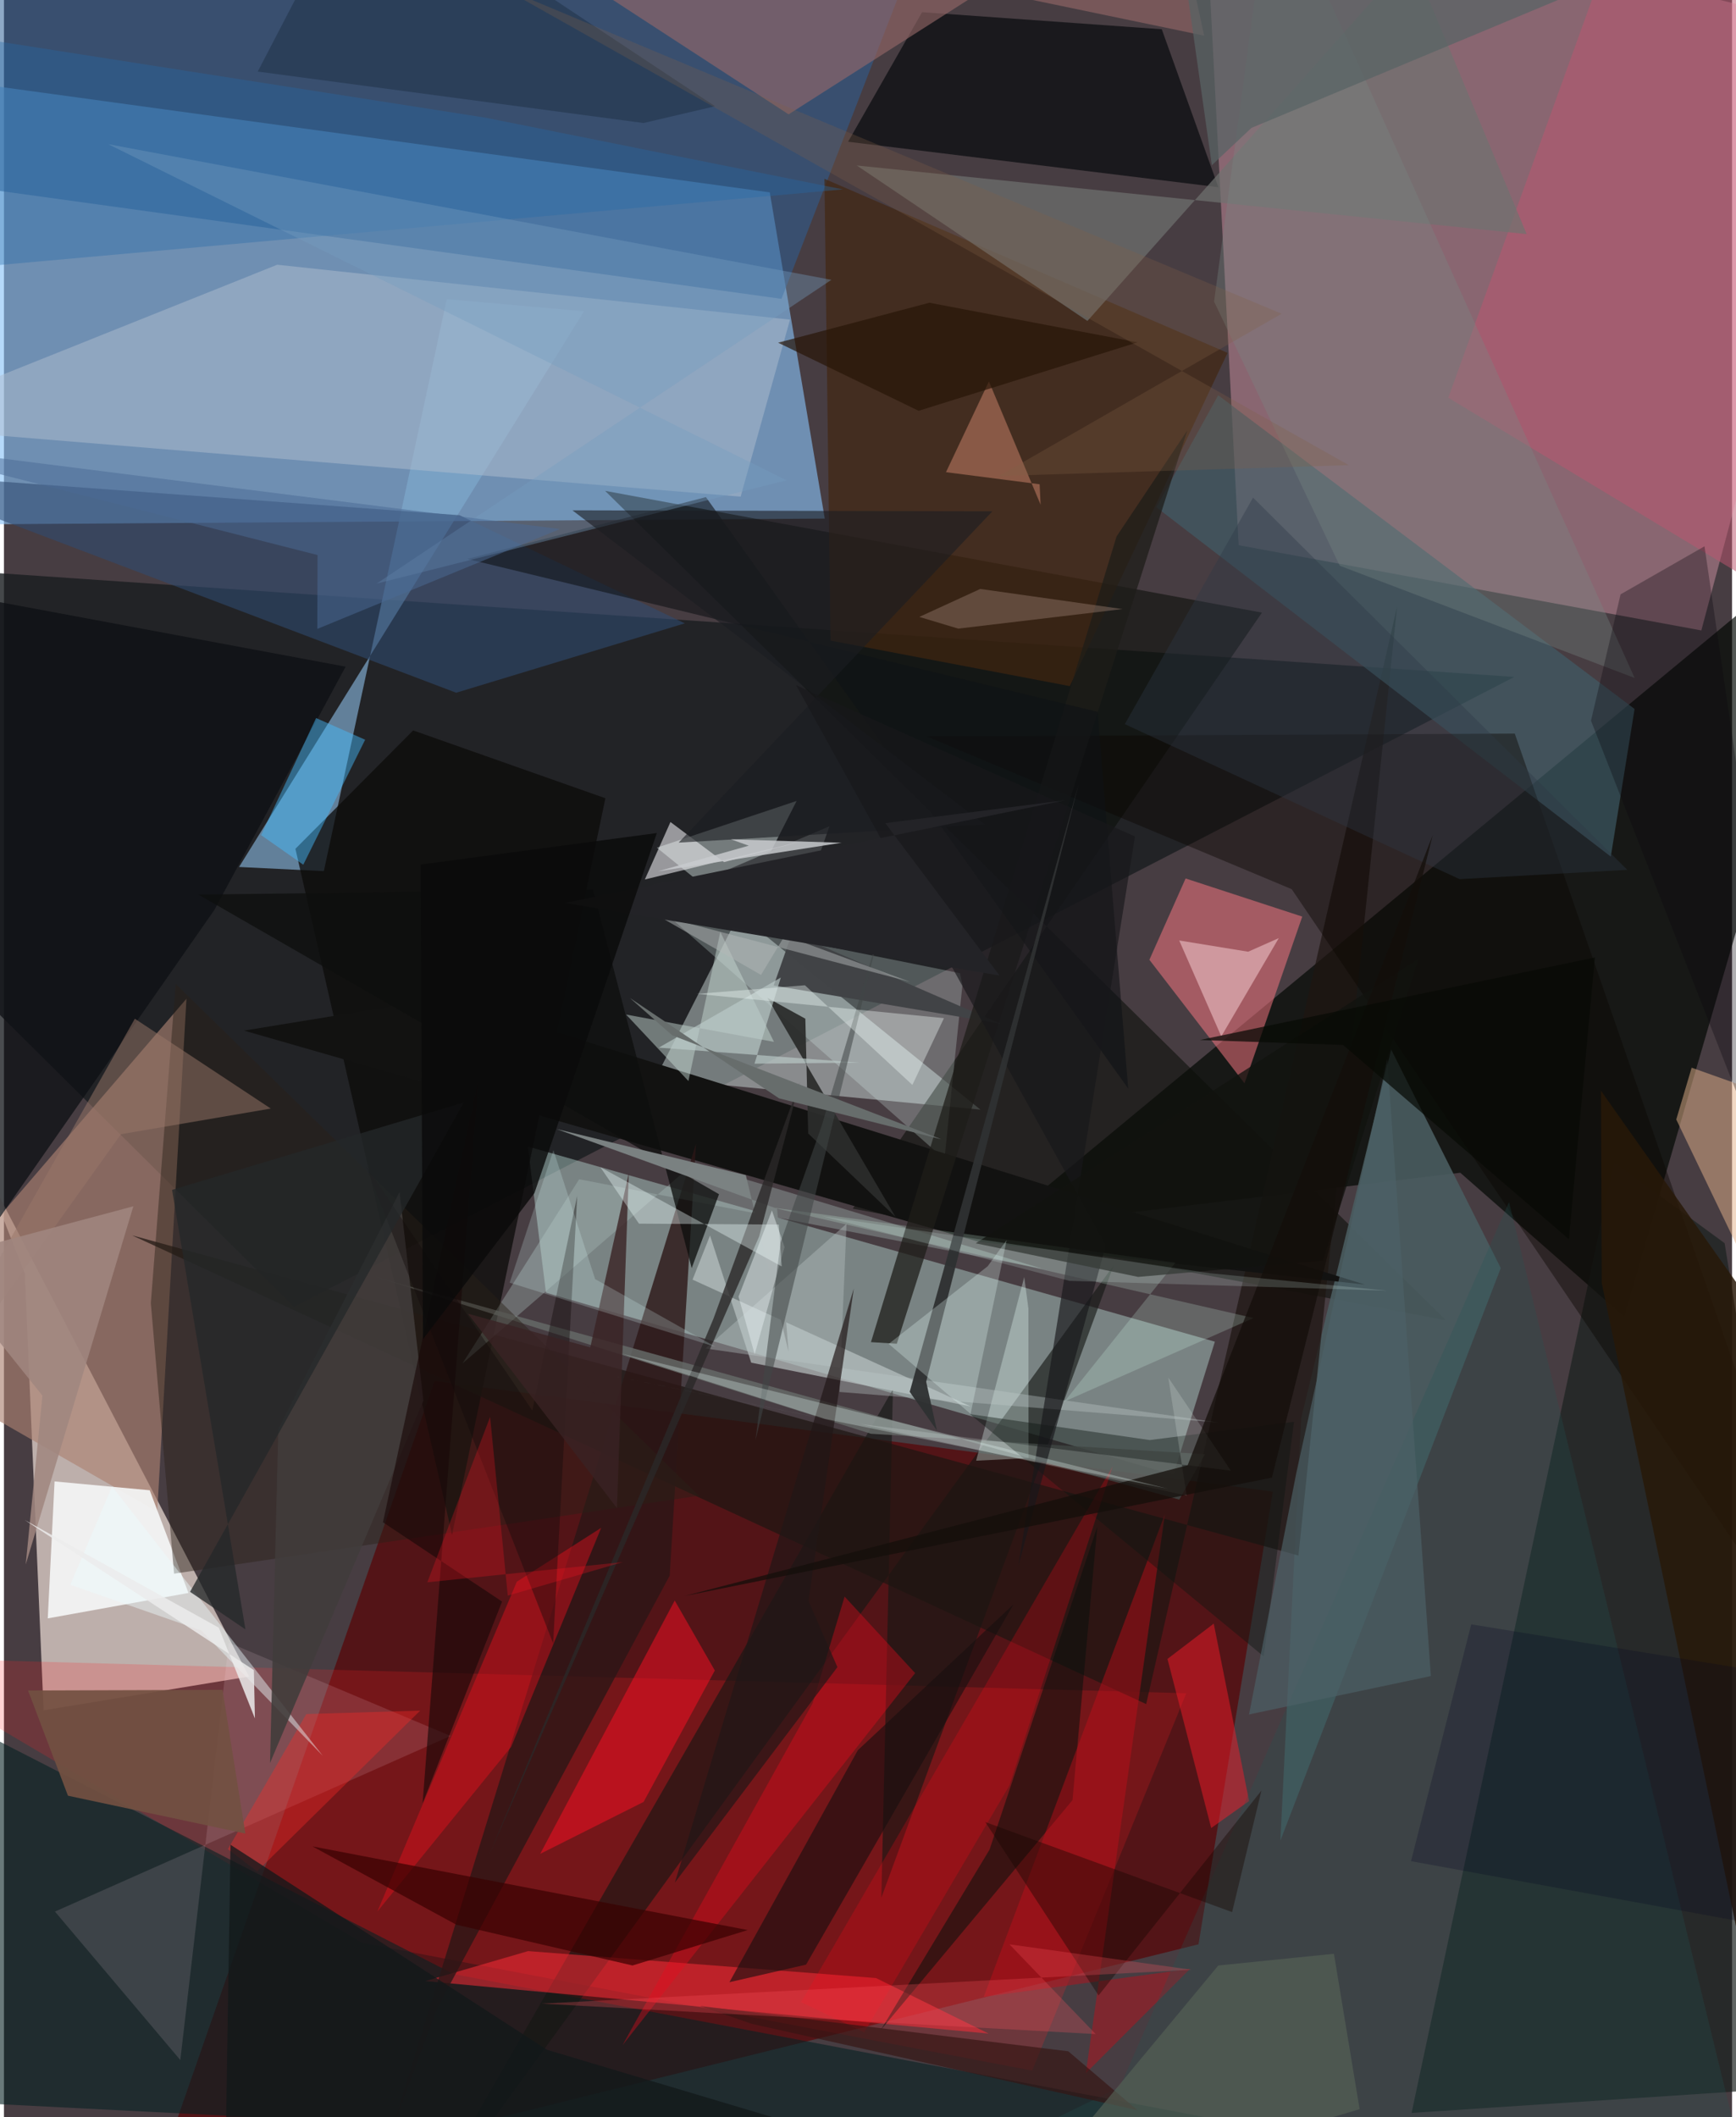 <svg xmlns="http://www.w3.org/2000/svg" width="228" height="278" viewBox="0 0 836 1024"><path fill="#473d42" d="M0 0h836v1024H0z"/><path fill="#87c1f6" fill-opacity=".62" d="M370.48 93.045l26.607 157.78L-62 253.95l37.646-215.013z"/><path fill="#f8e8e1" fill-opacity=".663" d="M118.56 810.877l-99.384 16.327-9.069-211.237-21.98-55.83z"/><path fill="#ffb1c8" fill-opacity=".357" d="M580.422-62L898 16.82l-76.858 288.098-223.823-41.225z"/><path fill="#560a0c" fill-opacity=".788" d="M208.338 667.962l405.5 53.49-35.959 218.943-508.526 125.958z"/><path fill="#1a1e20" fill-opacity=".812" d="M-41.032 274.588L-62 431.268l202.269 200.817 590.415-304.677z"/><path fill="#bddfd8" fill-opacity=".431" d="M253.44 554.532l332.372 94.385-20.073 64.433-303.537-88.144z"/><path fill="#010702" fill-opacity=".675" d="M704.537 567.22l79.295 69.635 112.56-387.408-416.46 344.797z"/><path fill="#e7f8f5" fill-opacity=".416" d="M383.477 387.385l-68.362 134.288 157.295 15.024-156.557-126.699z"/><path fill="#2d5f96" fill-opacity=".537" d="M450.751-48.384l-74.594 192.93L-62 84.067V-.33z"/><path fill="#ab8171" fill-opacity=".635" d="M74.145 731.159l14.149-248.097L-9.63 597.034l-36.604 65.01z"/><path fill="#1a211e" fill-opacity=".698" d="M680.977 1021.94l97.911-459.897 53.529 39.246L898 1007.622z"/><path fill="#fe2024" fill-opacity=".2" d="M-60.469 801.581l233.82 138.106 324.061 61.803 74.582-182.539z"/><path fill="#0c0e0a" fill-opacity=".58" d="M608.583 296.3l-317.76-58.892L697.59 638.566l-286.952-53.981z"/><path fill="#082123" fill-opacity=".604" d="M747.771 1055.745l-788.35-39.963 3.888-191.194 254.219 130.204z"/><path fill="#7ea8cb" fill-opacity=".702" d="M280.629 150.544l-66.412-5.853-59.468 276.643-41.017-2.009z"/><path fill="#4a5d60" fill-opacity=".898" d="M617.496 890.244l10.046-204.224 43.545-178.424 53.024 105.726z"/><path fill="#fb7883" fill-opacity=".514" d="M628.085 443.327l-56.435-18.445-17.523 39.334 46.021 59.758z"/><path fill="#141714" fill-opacity=".624" d="M424.455 917.837l5.61-245.918L192.442 1086l344.424-474.043z"/><path fill="#aebcce" fill-opacity=".51" d="M-62 205.78l418.385 34.43 23.882-85.609L132.2 128.045z"/><path fill="#0d0b0a" fill-opacity=".757" d="M216.769 742.3l74.186-356.216-92.99-32.803-56.962 57.25z"/><path fill="#010609" fill-opacity=".635" d="M444.161 5.89l115.96 8.258 27.38 76.395-179.13-21.985z"/><path fill="#42260f" fill-opacity=".671" d="M591.947 170.673l-76.301 161.19-115.778-22.027-2.94-223.353z"/><path fill="#f5f6f6" fill-opacity=".914" d="M89.266 770.458l-68.073 12.296 3.293-66.242 46.038 4.275z"/><path fill="#1e1512" fill-opacity=".714" d="M61.974 597.486L552.572 824.21l121.405-530.907-47.735 459.054z"/><path fill="#fe2d39" fill-opacity=".522" d="M203.822 958.175l49.755-14.5 168.294 13.04 54.506 26.858z"/><path fill="#dbefeb" fill-opacity=".259" d="M320.45 442.12l142.07 28.582 1.165 5.723-8.688 84.234z"/><path fill="#405e69" fill-opacity=".651" d="M788.85 342.904L587.415 191.172 557.5 245.337l219.842 168.975z"/><path fill="#131312" fill-opacity=".996" d="M213.611 482.546l-97.484 15.92 355.478 102.181 186.845 20.68z"/><path fill="#2f4b70" fill-opacity=".58" d="M-62 228.496l282.376 20.688 108.99 52.305-110.601 33.561z"/><path fill="#2c1616" fill-opacity=".792" d="M322.065 762.068L209.555 971.31l-21.61 58.167 146.839-476.264z"/><path fill="#bc556e" fill-opacity=".518" d="M788.11-55.214L898-62l-56.413 340.603-142.86-86.213z"/><path fill="#656967" fill-opacity=".835" d="M419.404 693.453l161.627 9.898-12.445 21.957-388.424-107.602z"/><path fill="#0b0700" fill-opacity=".424" d="M446.473 356.215l284.415-1.41L898 836.045l-275.032-405.99z"/><path fill="#956869" fill-opacity=".616" d="M199.444-62l180.14 117.31L563.484-62l17.128 79.244z"/><path fill="#bcc5c5" fill-opacity=".675" d="M341.58 597.58l19.916 61.498 106.153 21.157-134.527-61.315z"/><path fill="#e4b289" fill-opacity=".502" d="M844.986 616.312l-35.977-74.858 7.446-25.046 57.678 20.48z"/><path fill="#0d1013" fill-opacity=".745" d="M-62 674.828l17.76-391.456 209.519 39.074-63.513 117.69z"/><path fill="#707270" fill-opacity=".702" d="M736.637 113.216L412.561 80.038l111.588 75.196L680.741-20.76z"/><path fill="#ec0f1e" fill-opacity=".424" d="M180.642 924.538l67.478-159.526 40.8-26.059-43.522 105.922z"/><path fill="#ff1023" fill-opacity=".49" d="M309.441 871.527l-50.03 25.122L324.5 774.123l19.398 33.832z"/><path fill="#ffe0f5" fill-opacity=".129" d="M216.055 839.614L24.673 924.562l60.642 71.817 23.471-201.87z"/><path fill="#414346" fill-opacity=".988" d="M481.938 495.084l-151.68-65.943 69.074-29.5-26.947 77.014z"/><path fill="#0a110e" fill-opacity=".557" d="M476.78 894.648l52.161-156.355-12.02 132.371-92.659 111.074z"/><path fill="#fb1b2b" fill-opacity=".463" d="M602.359 871.116l-18.329 13.03-21.158-81.784 22.389-17.085z"/><path fill="#bf0f19" fill-opacity=".455" d="M473.995 965.82l99.824-13.57-50.448 50.487 38.266-270.428z"/><path fill="#a8bab7" fill-opacity=".365" d="M278.272 570.368l-56.42 89.062 111.75-96.651 168.837 50.895z"/><path fill="#292017" fill-opacity=".443" d="M82.303 761.125L71.053 630.26l12.018-154.39 253.142 247.554z"/><path fill="#180f0f" fill-opacity=".616" d="M413.06 846.54l-62.096 112.176 37.071-8.49 100.367-174.289z"/><path fill="#c5d8d2" fill-opacity=".482" d="M331.133 522.866l15.41-72.127 25.969 53.18-71.54-13.213z"/><path fill="#d3feef" fill-opacity=".208" d="M371.839 584.06l194.899 26.645-53.673 67.127 91.406-40.352z"/><path fill="#f4f4f8" fill-opacity=".561" d="M322.434 397.581l25.936 19.416 38.044-10.235-76.366 18.614z"/><path fill="#ec0a1b" fill-opacity=".369" d="M299.248 989.173l141.547-179.96-34.117-37.004-15.464 51.56z"/><path fill="#fdd9dc" fill-opacity=".486" d="M616.728 453.729l-27.814 47.542-20.356-46.393 33.351 5.432z"/><path fill="#1e1d19" fill-opacity=".741" d="M538.241 259.477L419.431 649.15l12.503.766 140.534-441.73z"/><path fill="#de8e75" fill-opacity=".451" d="M476.498 184.476l25.006 59.652-.475-9.91-45.303-5.84z"/><path fill="#46bdff" fill-opacity=".455" d="M151.003 347.3l23.731 10.475-29.93 60.457-20.395-14.303z"/><path fill="#0e1216" fill-opacity=".584" d="M224.13 270.336l115.453-29.904 204.295 286.087L529.07 344.27z"/><path fill="#225455" fill-opacity=".251" d="M728.105 581.391l-188.336 428.067-66.455 32.338 375.494 35.131z"/><path fill="#e6fffa" fill-opacity=".325" d="M495.6 632.913l-2.021-15.276-23.268 88.842 25.36-1.247z"/><path fill="#0d1612" fill-opacity=".424" d="M554.279 696.504l69.805-8.847-14.643 113.505-142.135-117.206z"/><path fill="#0e0f0e" fill-opacity=".765" d="M345.917 577.597l-13.21 35.76-47.775-183.063-190.868 2.384z"/><path fill="#2469a8" fill-opacity=".361" d="M232.972 56.924L-62 10.799l25.974 120.404L405.89 91.607z"/><path fill="#ff0618" fill-opacity=".231" d="M486.42 863.571l-70.227 119.401-30.55-14.602 150.751-259.198z"/><path fill="#779dc1" fill-opacity=".376" d="M378.56 232.298L50.505 69.754l349.79 65.588L180.25 282.283z"/><path fill="#7c8383" fill-opacity=".98" d="M358.899 568.397l-91.567-22.327 106.712 38.557 5.51 69.085z"/><path fill="#99786a" fill-opacity=".498" d="M129.09 536.174L56.609 548.57-62 714.326 63.314 492.724z"/><path fill="#1f2f46" fill-opacity=".51" d="M173.014-62l-50.239 96.62 186.589 24.887 34.663-8.118z"/><path fill="#390000" fill-opacity=".698" d="M149.235 893.03l69.615 37.881 85.225 19.724L359.83 933.5z"/><path fill="#281808" fill-opacity=".839" d="M861.952 654.083l-4.437 371.45-84.56-404.962-.378-93.028z"/><path fill="#f3fef6" fill-opacity=".176" d="M563.251 666.218l8.917 57.17-157.743-34.617 179.118 22.557z"/><path fill="#1c1d22" fill-opacity=".604" d="M275.005 246.83l203.145.482L326.4 407.549l148.19-8.763z"/><path fill="#bdc9c8" fill-opacity=".365" d="M587.594 688.028l-183.382-14.795 3.393-81.334-68.224 60.311z"/><path fill="#788584" fill-opacity=".345" d="M613.246-62l175.62 389.897-142.652-54.271-60.786-127.768z"/><path fill="#92776b" fill-opacity=".463" d="M461.652 304.039l-18.835-5.66 29.487-13.524 68.84 9.736z"/><path fill="#170702" fill-opacity=".408" d="M608.335 866.039l-14.19 58.775-119.403-43.547 54.797 83.858z"/><path fill="#fa2928" fill-opacity=".369" d="M108.323 894.363l14.153 10.74 78.874-77.727-55.066 1.65z"/><path fill="#c8cbce" fill-opacity=".839" d="M360.303 409.03l-8.579-3.064 53.476 1.646-88.882 13.828z"/><path fill="#4c6167" fill-opacity=".671" d="M625.238 712.233l43.994-199.844 21.064 298.26-87.97 18.573z"/><path fill="#ecfafc" fill-opacity=".447" d="M95.404 788.6l-63.299-22.093 20.18-47.582 101.936 130.27z"/><path fill="#586465" fill-opacity=".737" d="M564.227-62l260.285 31.652-221.015 92.214-19.16 18.053z"/><path fill="#17171a" fill-opacity=".655" d="M383.195 331.369L533.05 602.355l-42.312 154.892L547.15 404.57z"/><path fill="#201716" fill-opacity=".686" d="M324.572 910.548l78.633-104.217-13.989-32.036 21.915-151.101z"/><path fill="#361513" fill-opacity=".663" d="M548.388 1020.645l-33.522-28.51-178.215-21.97 25.126 8.69z"/><path fill="#0a080f" fill-opacity=".322" d="M822.674 264.23l52.395 358.417-107.303-274.081 14.308-61.101z"/><path fill="#413c3b" fill-opacity=".886" d="M202.914 677.476l-74.2 175.239 4.02-161.61L191.38 576.59z"/><path fill="#1a0908" fill-opacity=".643" d="M202.527 872.18l26.86-349.31-46.042 213.404 57.635 38.357z"/><path fill="#556155" fill-opacity=".659" d="M655.836 1020.138l-12.436-75.17-55.938 5.668-98.813 119.095z"/><path fill="#2b2c2b" fill-opacity=".937" d="M387.693 492.716l-18.343-10.085 61.95 105.948-42.237-40.357z"/><path fill="#bbcac9" fill-opacity=".651" d="M375.82 472.804l-12.723 41.66 50.888-.47-97.202-7.286z"/><path fill="#fe5562" fill-opacity=".263" d="M486.44 940.407l88.137 12.308-314.53 16.374 268.102 14.724z"/><path fill="#2e3a46" fill-opacity=".376" d="M704.195 425.212l81.132-4.498L604.27 240.675 542.248 350.24z"/><path fill="#a08780" fill-opacity=".863" d="M18.61 675.02l-8.082 81.67L62.6 583.44l-96.66 25.8z"/><path fill="#11130f" fill-opacity=".769" d="M638.114 609.737l-89.432 7.863-78.585-16.256 214.245-137.648z"/><path fill="#e5edf0" fill-opacity=".467" d="M377.636 603.162l-14.455 51.863-7.818-27.857 16.158-41.715z"/><path fill="#404646" fill-opacity=".549" d="M395.593 544.53l-19.863 56.235-12.15 95.8 59.974-246.116z"/><path fill="#2a2828" fill-opacity=".784" d="M365.34 598.049L234.927 896.806l108.296-258.984 41.683-114.205z"/><path fill="#b3b8b7" fill-opacity=".486" d="M315.847 442.59l50.39 28.95 11.513-19.045 60.504 22.355z"/><path fill="#121819" fill-opacity=".757" d="M107.323 1035.497L579.296 1086l-316.52-94.566-153.175-99.192z"/><path fill="#130b0b" fill-opacity=".412" d="M277.322 578.349l-11.64 216.492-90.674-231.013 80.588 118.376z"/><path fill="#f3fefd" fill-opacity=".361" d="M454.747 492.438l-15.277 32.307-51.976-48.203-52.343 4.15z"/><path fill="#2f3132" fill-opacity=".953" d="M446.149 668.302l5.202 23.601-13.173-18.722 81.615-293.588z"/><path fill="#140e0a" fill-opacity=".737" d="M572.637 708.692l118.56-304.77-77.788 310.73-284.133 57.27z"/><path fill="#ff1625" fill-opacity=".263" d="M243.733 771.745l55.702-16.219-94.622 9.778 30.368-79.972z"/><path fill="#242428" fill-opacity=".996" d="M271.25 436.713l242.189-49.674-87.056 11.085 55.255 73.711z"/><path fill="#ebfefb" fill-opacity=".267" d="M467.634 683.853l-39.62-33.866 47.868-37.529 9.188-12.65z"/><path fill="#735142" fill-opacity=".918" d="M11.667 817.636l94.064-.305 11.066 69.504-85.842-18.316z"/><path fill="#392224" fill-opacity=".792" d="M296.554 729.408l5.73-162.067-18.642 84.343-59.206-16.311z"/><path fill="#f1ffff" fill-opacity=".361" d="M376.241 612.539l-1.39-20.264-67.663-.444-18.672-27.313z"/><path fill="#261506" fill-opacity=".682" d="M442.495 198.695l-67.966-32.944 73.147-19.331 100.789 19.151z"/><path fill="#dfffff" fill-opacity=".204" d="M244.657 620.392l99.616 31.054-58.284-32.788-20.174-62.355z"/><path fill="#02011f" fill-opacity=".231" d="M898 816.243l-188.17-30.605-29.134 114.545 193.163 35.301z"/><path fill="#676d6c" d="M453.549 551.054l-78.595-19.828-72.111-48.524 20.418 18.039z"/><path fill="#242829" fill-opacity=".761" d="M222.453 533.228L90.023 769.91l26.8 18.175-35.486-212.591z"/><path fill="#070a05" fill-opacity=".722" d="M757.087 599.37l12.558-136.291-191.097 39.934 69.273 2.408z"/><path fill="#e9fffc" fill-opacity=".278" d="M289.583 664.406l107.618 21.854-98.638-31.577 264.44 65.35z"/><path fill="#806147" fill-opacity=".275" d="M240.672-6.207l409.963 231.19-169.322 5.244 136.813-78.482z"/><path fill="#ececec" fill-opacity=".843" d="M103.939 787.25l-93.923-52.092 110.886 72.6.503 23.38z"/><path fill="#0b0b0b" fill-opacity=".812" d="M256.62 577.085l-53.916 70.677-1.17-229.602 114.316-15.25z"/><path fill="#4a6a95" fill-opacity=".514" d="M268.918 255.882l-117.33 48.303.118-35.729L-62 214.064z"/><path fill="#e0fbf8" fill-opacity=".176" d="M583.577 615.832L395.84 588.228l119.647 31.273 153.528 4.75z"/></svg>